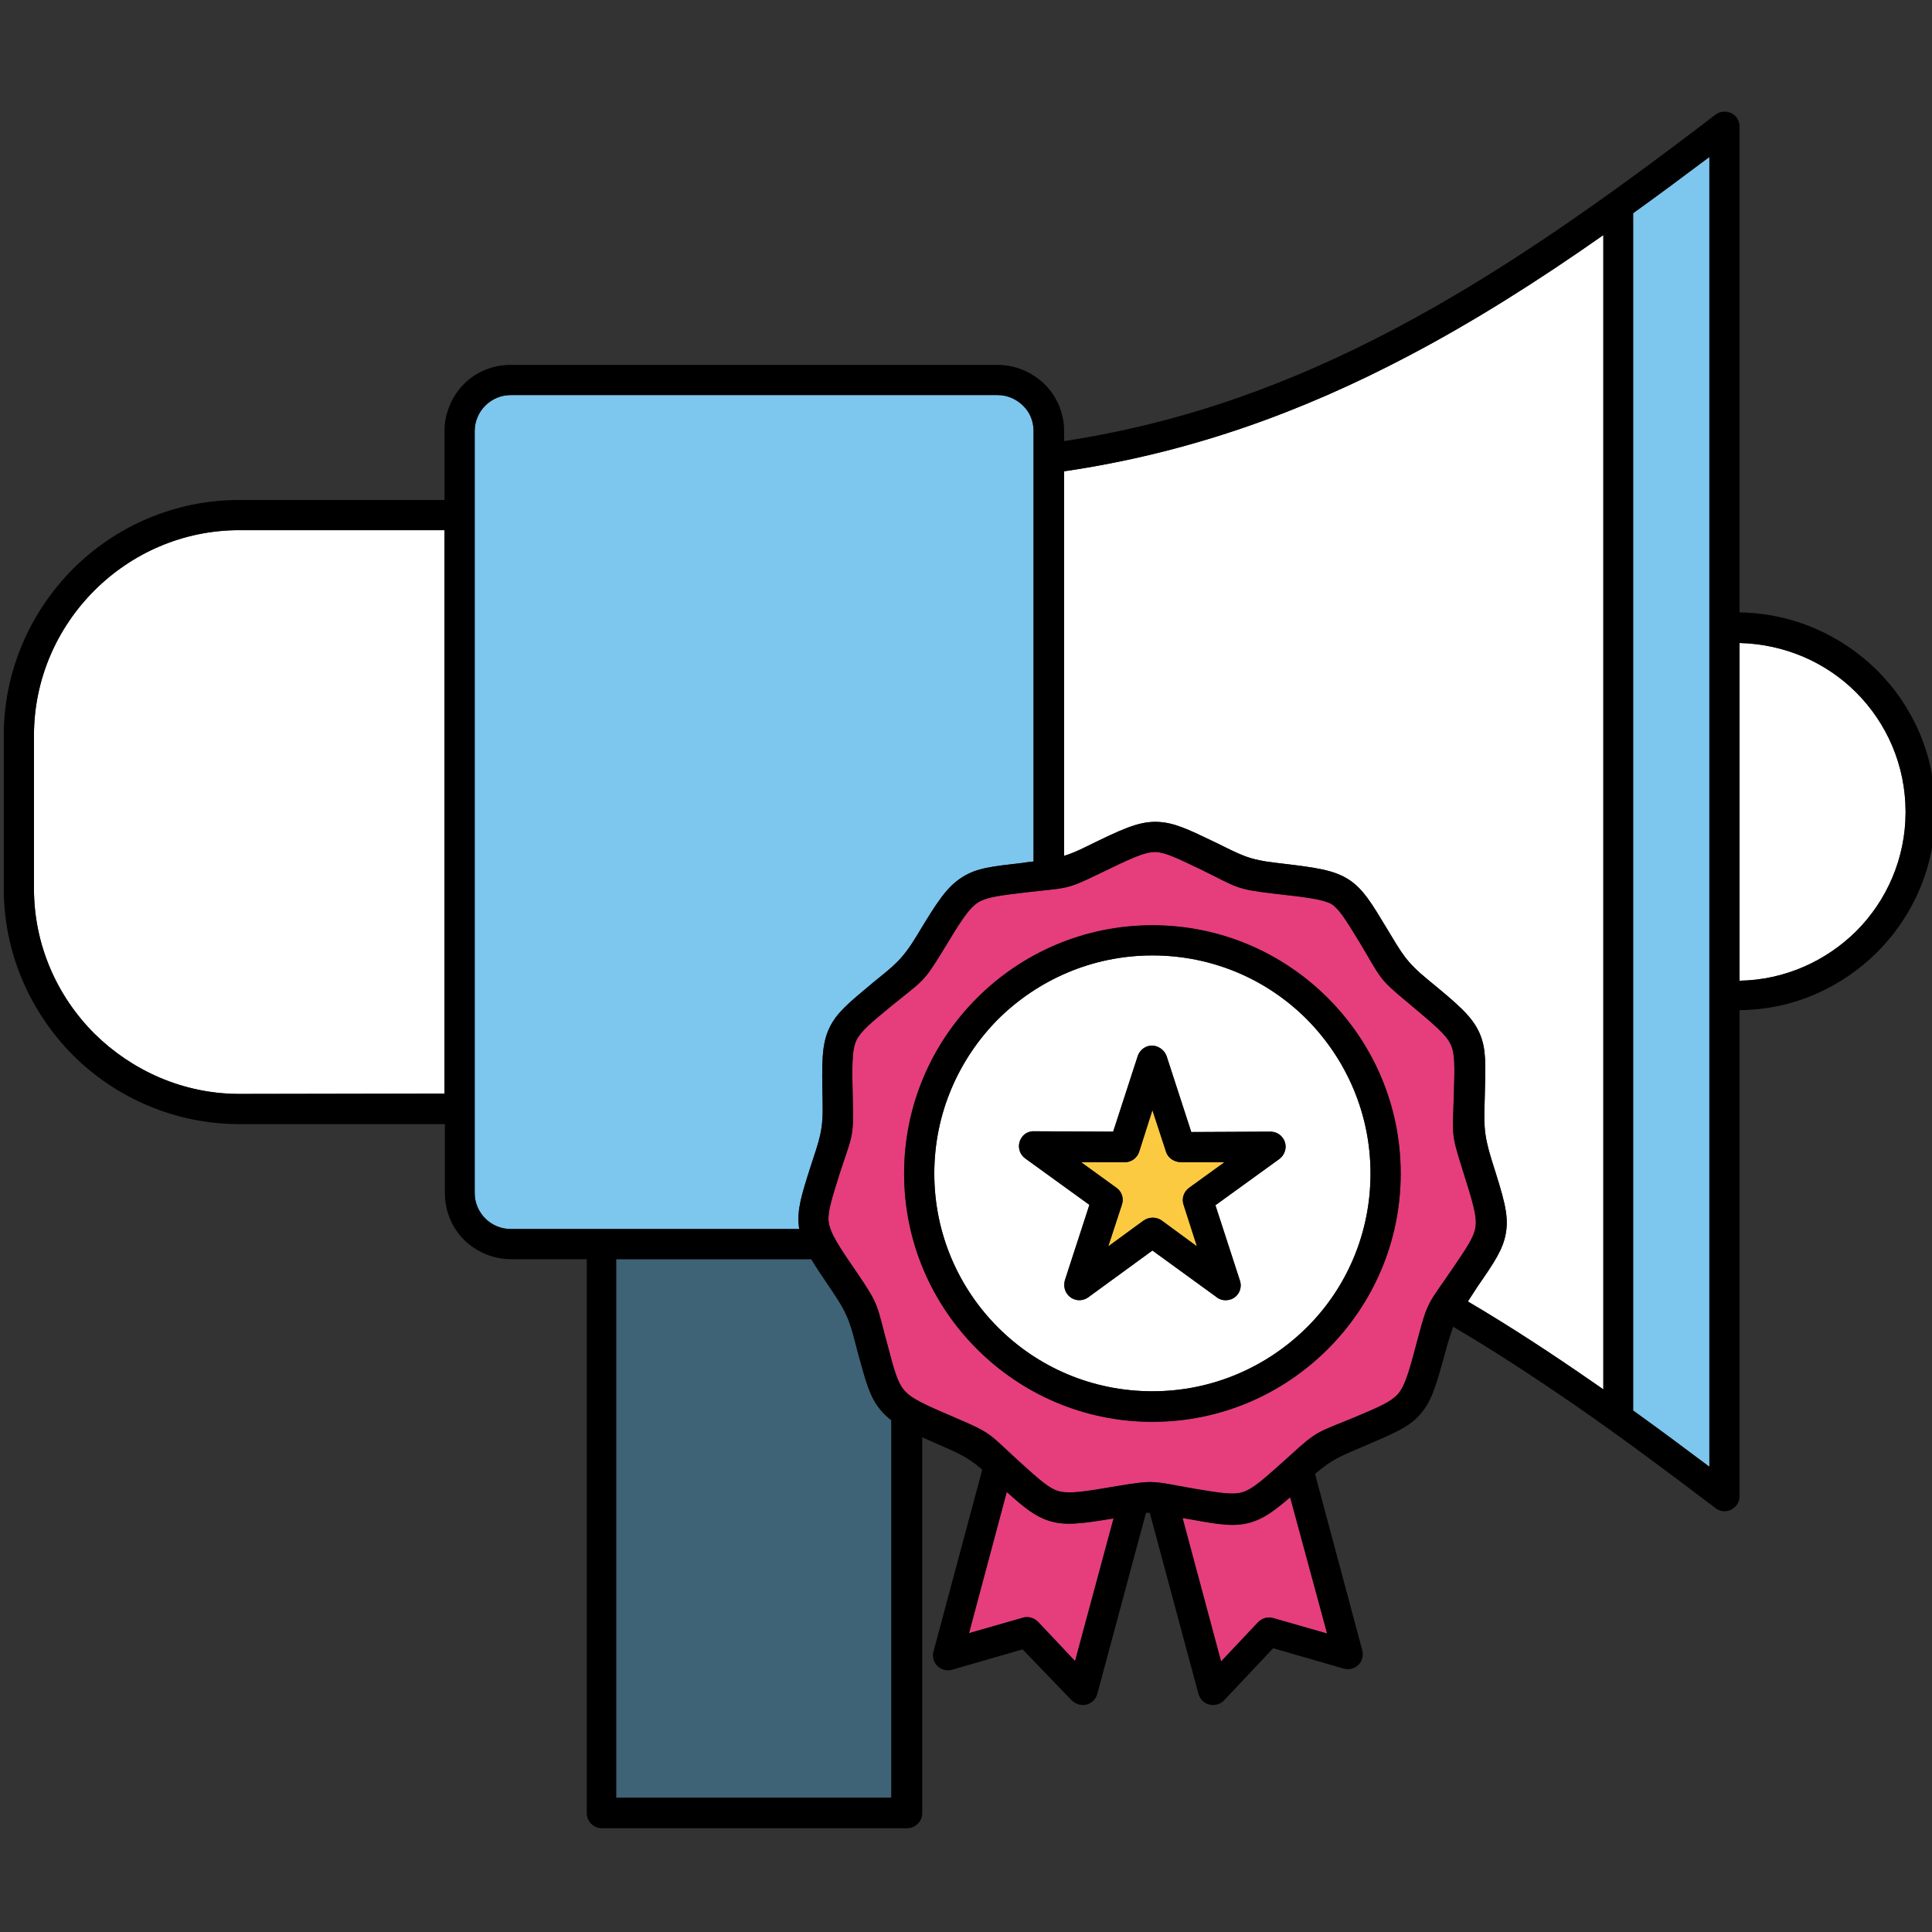 <svg id="Layer_1" enable-background="new 0 0 512 512" height="512" viewBox="0 0 512 512" width="512" xmlns="http://www.w3.org/2000/svg"><rect x="0" y="0" width="512" height="512" fill="#333333" stroke="none"/><path d="m233.4 373.7c-2.9-3.4-3.9-7.4-6-15-2-7.6-2.3-9.8-6.7-16.3-2.4-3.6-4.3-6.3-5.7-8.7h-51.7v142.7h72.9v-100h.1c-1.1-.8-2.1-1.7-2.9-2.7z" fill="#3e6276"/><path d="m277.9 403c-3.7-1.2-6.5-3.5-11.1-7.6l-10 37.4 14.3-4.1c1.4-.4 2.9 0 4 1.1l9.8 10.4 10.2-37.8c-8.5 1.4-12.9 2-17.2.6z" fill="#e63d7d"/><path d="m331.3 403.5c-4.3 1.2-8.4.5-16.1-.9-.7-.1-1.2-.2-1.8-.3l10.2 38 9.8-10.4c1.1-1.1 2.6-1.5 4-1.1l14.3 4.1-9.8-36.1c-4.3 3.7-7.1 5.7-10.6 6.7z" fill="#e63d7d"/><path d="m25 156.5c-9.9 9.9-16 23.5-16 38.4v40.6c0 14.9 6.1 28.5 16 38.4 9.9 9.8 23.5 16 38.4 16h54.4v-.1-149.3h-54.4c-14.9 0-28.5 6.1-38.4 16z" fill="#fff"/><path d="m211.7 325c-.5-4.4.7-8.3 3.1-15.8 2.4-7.4 3.4-9.5 3.2-17.3-.2-10.3-.3-15.1 1.8-19.5 1.9-4 5.1-6.6 11.2-11.7 6-4.9 8-6.2 12-12.8 5.3-8.8 7.9-12.9 12.1-15.5 3.8-2.4 7.9-2.8 15.7-3.7 1.2-.2 2.2-.3 3.1-.4v-114.1c0-2.6-1-5-2.8-6.7-1.7-1.7-4.1-2.8-6.7-2.8h-129.1c-2.6 0-5 1.1-6.7 2.8s-2.8 4.1-2.8 6.7v202c0 2.6 1.1 5 2.8 6.7s4.1 2.8 6.7 2.8h76.5c0-.2-.1-.5-.1-.7z" fill="#7dc6ee"/><path d="m309 305.2-3.6-11-3.5 11c-.5 1.6-2 2.8-3.8 2.8h-11.6l9.4 6.8c1.4 1 2 2.8 1.4 4.5l-3.6 11 9.3-6.8c1.4-1 3.3-1.1 4.8-.1l9.4 6.9-3.5-10.9c-.6-1.6-.1-3.5 1.4-4.6l9.4-6.8h-11.4c-1.9 0-3.6-1.1-4.1-2.8z" fill="#fbca41"/><path d="m432.8 373.8c6.7 4.8 13.4 9.8 20.2 14.9v-347.1c-6.8 5.1-13.5 10.1-20.2 14.9z" fill="#7dc6ee"/><path d="m282 124.9v101.9c1.7-.5 3.6-1.3 6-2.5 9.2-4.5 13.6-6.6 18.5-6.5 4.5.1 8.2 1.9 15.3 5.3 7.2 3.5 8.8 4.7 16.7 5.6 10.2 1.2 15 1.8 19.1 4.5 3.7 2.5 5.8 6 9.9 12.8 4 6.6 5 8.8 11 13.7 7.9 6.5 11.6 9.6 13.6 14.1 1.8 4.1 1.6 8.2 1.4 16.1-.2 7.7-.5 10.1 1.8 17.5 3.1 9.8 4.6 14.4 3.8 19.2-.7 4.4-3 7.8-7.5 14.3-1.1 1.7-1.9 2.9-2.6 4 11.2 6.6 22.2 13.8 33.3 21.5.9.6 1.7 1.2 2.6 1.8v-305.9c-17.1 12-34.1 22.8-51.6 32-28.3 14.9-57.9 25.7-91.3 30.6z" fill="#fff"/><path d="m461 170.4v89.5c12-.2 22.9-5.2 30.9-13.1 8.1-8.1 13.1-19.3 13.1-31.6 0-12.4-5-23.6-13.1-31.7-7.9-7.9-18.8-12.8-30.9-13.1z" fill="#fff"/><path d="m387.5 309.7c-3.1-9.8-2.5-8.9-2.2-20.1.2-6.7.3-10.3-.8-12.7-1.2-2.7-4.5-5.4-11.4-11.2-7.9-6.5-7-6.3-12.7-15.8-3.5-5.7-5.3-8.8-7.5-10.3-2.4-1.3-6.6-1.8-15.5-2.8-10.1-1.2-9.4-1.6-19.2-6.4-6.1-2.9-9.3-4.5-11.9-4.6-3-.1-6.8 1.8-14.9 5.7-9.2 4.5-8.6 3.7-19.6 5-6.7.8-10.2 1.2-12.5 2.6-2.6 1.6-4.8 5.2-9.4 12.8-5.3 8.7-5.2 7.8-13.8 14.8-5.2 4.3-7.9 6.5-9.1 8.9-1.3 2.7-1.2 7-1 15.9.3 10.2-.2 9.4-3.6 19.9-2 6.4-3.1 9.8-2.8 12.4.4 3 2.7 6.5 7.8 13.9 5.7 8.4 4.9 8.1 7.8 18.7 1.7 6.5 2.6 9.9 4.4 12 1.9 2.3 5.8 4 14 7.5 9.4 4 8.5 4.1 16.6 11.5 5 4.5 7.6 6.9 10.1 7.7 2.9.9 7.1.2 15.9-1.3 10.1-1.7 9.3-1.2 20.2.7 6.7 1.1 10.2 1.7 12.7 1 2.9-.8 6-3.7 12.7-9.7 7.5-6.9 7.3-6.1 17.4-10.3 6.2-2.6 9.4-4 11.2-6 2-2.2 3.1-6.3 5.4-15 2.6-9.9 2.8-9 9-18.1 3.8-5.6 5.8-8.5 6.2-11.1.5-3-.8-7-3.5-15.6zm-35.6 47.8c-11.9 11.9-28.3 19.3-46.5 19.3s-34.6-7.4-46.5-19.3-19.3-28.3-19.3-46.5 7.4-34.6 19.3-46.5 28.3-19.3 46.5-19.3 34.6 7.4 46.5 19.3 19.3 28.3 19.3 46.5-7.4 34.6-19.3 46.5z" fill="#e63d7d"/><path d="m305.4 253.2c-16 0-30.4 6.5-40.9 16.9-10.4 10.5-16.9 24.9-16.9 40.9s6.5 30.4 16.9 40.8c10.5 10.5 24.9 16.9 40.9 16.9s30.4-6.5 40.9-16.9 16.9-24.9 16.9-40.8c0-16-6.5-30.4-16.9-40.9-10.5-10.5-24.9-16.9-40.9-16.9zm33.7 53.9-17 12.3 6.5 20c.7 2.1-.5 4.4-2.6 5-1.4.4-2.8.1-3.8-.8l-16.8-12.2-17 12.4c-1.8 1.3-4.3.9-5.6-.9-.8-1.1-.9-2.4-.6-3.6l6.5-20-17-12.3c-1.8-1.3-2.2-3.8-.9-5.6.8-1.2 2.2-1.7 3.5-1.6l20.7.1 6.5-20c.7-2.1 2.9-3.3 5-2.6 1.4.5 2.3 1.5 2.7 2.7l6.5 20 21-.1c2.2 0 4 1.8 4 4 0 1.3-.7 2.5-1.6 3.2z" fill="#fff"/><path d="m305.4 245.2c-18.2 0-34.6 7.4-46.5 19.3s-19.3 28.3-19.3 46.5 7.4 34.6 19.3 46.5 28.3 19.3 46.5 19.3 34.6-7.4 46.5-19.3 19.3-28.3 19.3-46.5-7.4-34.6-19.3-46.5-28.3-19.3-46.5-19.3zm40.9 106.6c-10.5 10.4-24.9 16.9-40.9 16.9s-30.4-6.4-40.9-16.9c-10.4-10.4-16.9-24.8-16.9-40.8s6.5-30.4 16.9-40.9c10.5-10.4 24.9-16.9 40.9-16.9s30.4 6.4 40.9 16.9c10.4 10.5 16.9 24.9 16.9 40.9 0 15.9-6.4 30.4-16.9 40.8z"/><path d="m336.7 299.9-21 .1-6.5-20c-.4-1.2-1.3-2.2-2.7-2.7-2.1-.7-4.3.5-5 2.6l-6.5 20-20.7-.1c-1.3-.1-2.7.4-3.5 1.6-1.3 1.8-.9 4.3.9 5.6l17 12.3-6.5 20c-.3 1.2-.2 2.5.6 3.6 1.3 1.8 3.8 2.2 5.6.9l17-12.4 16.8 12.2c1 .9 2.4 1.2 3.8.8 2.1-.6 3.3-2.9 2.6-5l-6.5-20 17-12.3c.9-.7 1.6-1.9 1.6-3.2 0-2.2-1.8-4-4-4zm-21.6 14.9c-1.5 1.1-2 3-1.4 4.6l3.5 10.9-9.4-6.9c-1.5-1-3.4-.9-4.8.1l-9.3 6.8 3.6-11c.6-1.7 0-3.5-1.4-4.5l-9.4-6.8h11.6c1.8 0 3.3-1.2 3.8-2.8l3.5-11 3.6 11c.5 1.7 2.2 2.8 4.1 2.8h11.4z"/><path d="m461 162.3v-128.8c0-.8-.3-1.7-.8-2.4-1.3-1.7-3.9-2-5.6-.7-29 22.2-56.4 41.7-85.1 56.8-27.3 14.4-55.5 24.8-87.5 29.7v-2.7c0-4.8-2-9.3-5.2-12.4s-7.6-5.1-12.4-5.1h-129.1c-4.8 0-9.2 1.9-12.4 5.1-3.1 3.2-5.1 7.6-5.1 12.4v18.3h-54.4c-17.2 0-32.8 7-44.1 18.3-11.3 11.4-18.3 27-18.3 44.1v40.6c0 17.1 7 32.7 18.3 44.1 11.3 11.3 27 18.3 44.1 18.3h54.5v18.3c0 4.8 1.9 9.2 5.1 12.4 3.2 3.1 7.6 5.1 12.4 5.1h20.1v146.8c0 2.2 1.8 4 4 4h80.9c2.2 0 4-1.8 4-4v-99.6c1.8.8 3.8 1.7 6.1 2.7 4.9 2.1 7.1 3.5 9.8 5.9l-12.9 48.1c-.2.7-.2 1.4 0 2.2.6 2.1 2.8 3.3 4.9 2.7l18.7-5.4 12.9 13.4c.5.5 1.2 1 2 1.2 2.2.6 4.3-.7 4.9-2.8l12.9-48h1l12.9 48c.6 2.1 2.7 3.4 4.9 2.8.8-.2 1.5-.6 2-1.2l12.9-13.7 18.7 5.4c2.1.6 4.3-.6 4.9-2.7.2-.7.2-1.5 0-2.2l-12.5-46.7c4.9-4.2 7.1-4.8 13.8-7.7 7.2-3.1 11.1-4.7 14-8 3.3-3.7 4.5-8.4 7.2-18.3.6-2 1.1-3.6 1.6-5 10.9 6.4 21.7 13.5 32.6 21 12.1 8.4 24.2 17.4 36.7 26.9.7.6 1.6 1 2.6 1 2.2 0 4-1.8 4-4v-128.8c14.2-.1 27.1-6 36.5-15.4 9.5-9.5 15.4-22.7 15.4-37.3s-5.8-27.7-15.4-37.3c-9.4-9.3-22.2-15.2-36.5-15.4zm-343.2 127.5-54.4.1c-14.9 0-28.5-6.2-38.4-16-9.9-9.9-16-23.5-16-38.4v-40.6c0-14.9 6.1-28.5 16-38.4s23.5-16 38.4-16h54.4zm17.5 35.9c-2.6 0-5-1.1-6.7-2.8s-2.8-4.1-2.8-6.7v-202c0-2.6 1.1-5 2.8-6.7s4.1-2.8 6.7-2.8h129.1c2.6 0 5 1.1 6.7 2.8 1.8 1.7 2.8 4.1 2.8 6.7v114.1c-.9.1-1.9.2-3.1.4-7.8.9-11.9 1.3-15.7 3.7-4.2 2.6-6.8 6.7-12.1 15.5-4 6.6-6 7.9-12 12.8-6.1 5.1-9.3 7.7-11.2 11.7-2.1 4.4-2 9.2-1.8 19.5.2 7.8-.8 9.9-3.2 17.3-2.4 7.5-3.6 11.4-3.1 15.8 0 .2.1.5.1.7zm100.9 50.7v100h-72.9v-142.7h51.7c1.4 2.4 3.3 5.1 5.7 8.7 4.4 6.5 4.7 8.7 6.7 16.3 2.1 7.6 3.1 11.6 6 15 .8 1 1.8 1.9 2.8 2.7zm48.7 63.8-9.8-10.4c-1.1-1.1-2.6-1.5-4-1.1l-14.3 4.1 10-37.4c4.6 4.1 7.4 6.4 11.1 7.6 4.3 1.4 8.7.8 17.2-.6zm66.8-7.3-14.3-4.1c-1.4-.4-2.9 0-4 1.1l-9.8 10.4-10.2-38c.6.1 1.1.2 1.8.3 7.7 1.4 11.8 2.1 16.1.9 3.5-1 6.3-3 10.6-6.7zm33.1-96.5c-6.2 9.1-6.4 8.2-9 18.1-2.3 8.7-3.4 12.8-5.4 15-1.8 2-5 3.4-11.2 6-10.1 4.2-9.9 3.4-17.4 10.3-6.7 6-9.8 8.9-12.7 9.7-2.5.7-6 .1-12.7-1-10.9-1.9-10.1-2.4-20.2-.7-8.8 1.5-13 2.2-15.9 1.3-2.5-.8-5.1-3.2-10.1-7.7-8.1-7.4-7.2-7.5-16.6-11.5-8.2-3.5-12.1-5.2-14-7.5-1.8-2.1-2.7-5.5-4.4-12-2.9-10.6-2.1-10.3-7.8-18.7-5.1-7.4-7.4-10.9-7.8-13.9-.3-2.6.8-6 2.8-12.4 3.4-10.5 3.9-9.7 3.6-19.9-.2-8.9-.3-13.2 1-15.9 1.2-2.4 3.9-4.6 9.1-8.9 8.6-7 8.5-6.1 13.8-14.8 4.6-7.6 6.8-11.2 9.4-12.8 2.3-1.4 5.8-1.8 12.5-2.6 11-1.3 10.4-.5 19.6-5 8.1-3.9 11.9-5.8 14.9-5.7 2.6.1 5.8 1.7 11.9 4.6 9.8 4.8 9.1 5.2 19.2 6.4 8.9 1 13.1 1.5 15.5 2.8 2.2 1.5 4 4.6 7.5 10.3 5.7 9.5 4.8 9.3 12.7 15.8 6.9 5.8 10.2 8.5 11.4 11.2 1.1 2.4 1 6 .8 12.7-.3 11.2-.9 10.3 2.2 20.1 2.7 8.6 4 12.6 3.5 15.6-.4 2.6-2.4 5.5-6.2 11.1zm40.1 31.8c-.9-.6-1.7-1.2-2.6-1.8-11.1-7.7-22.1-14.9-33.3-21.5.7-1.1 1.5-2.3 2.6-4 4.5-6.5 6.8-9.9 7.5-14.3.8-4.8-.7-9.4-3.8-19.2-2.3-7.4-2-9.8-1.8-17.5.2-7.9.4-12-1.4-16.1-2-4.5-5.7-7.6-13.6-14.1-6-4.9-7-7.1-11-13.7-4.1-6.8-6.2-10.3-9.9-12.8-4.1-2.7-8.9-3.3-19.1-4.5-7.9-.9-9.5-2.1-16.7-5.6-7.1-3.4-10.8-5.2-15.3-5.3-4.9-.1-9.3 2-18.5 6.5-2.4 1.2-4.3 2-6 2.5v-101.9c33.4-4.9 63-15.7 91.3-30.6 17.5-9.2 34.5-20 51.6-32zm28.1 20.5c-6.8-5.1-13.5-10.1-20.2-14.9v-317.3c6.7-4.8 13.4-9.8 20.2-14.9zm38.9-141.9c-8 7.9-18.9 12.9-30.9 13.1v-89.5c12.1.3 23 5.2 30.9 13.1 8.1 8.1 13.1 19.3 13.1 31.7 0 12.3-5 23.5-13.1 31.6z"/></svg>